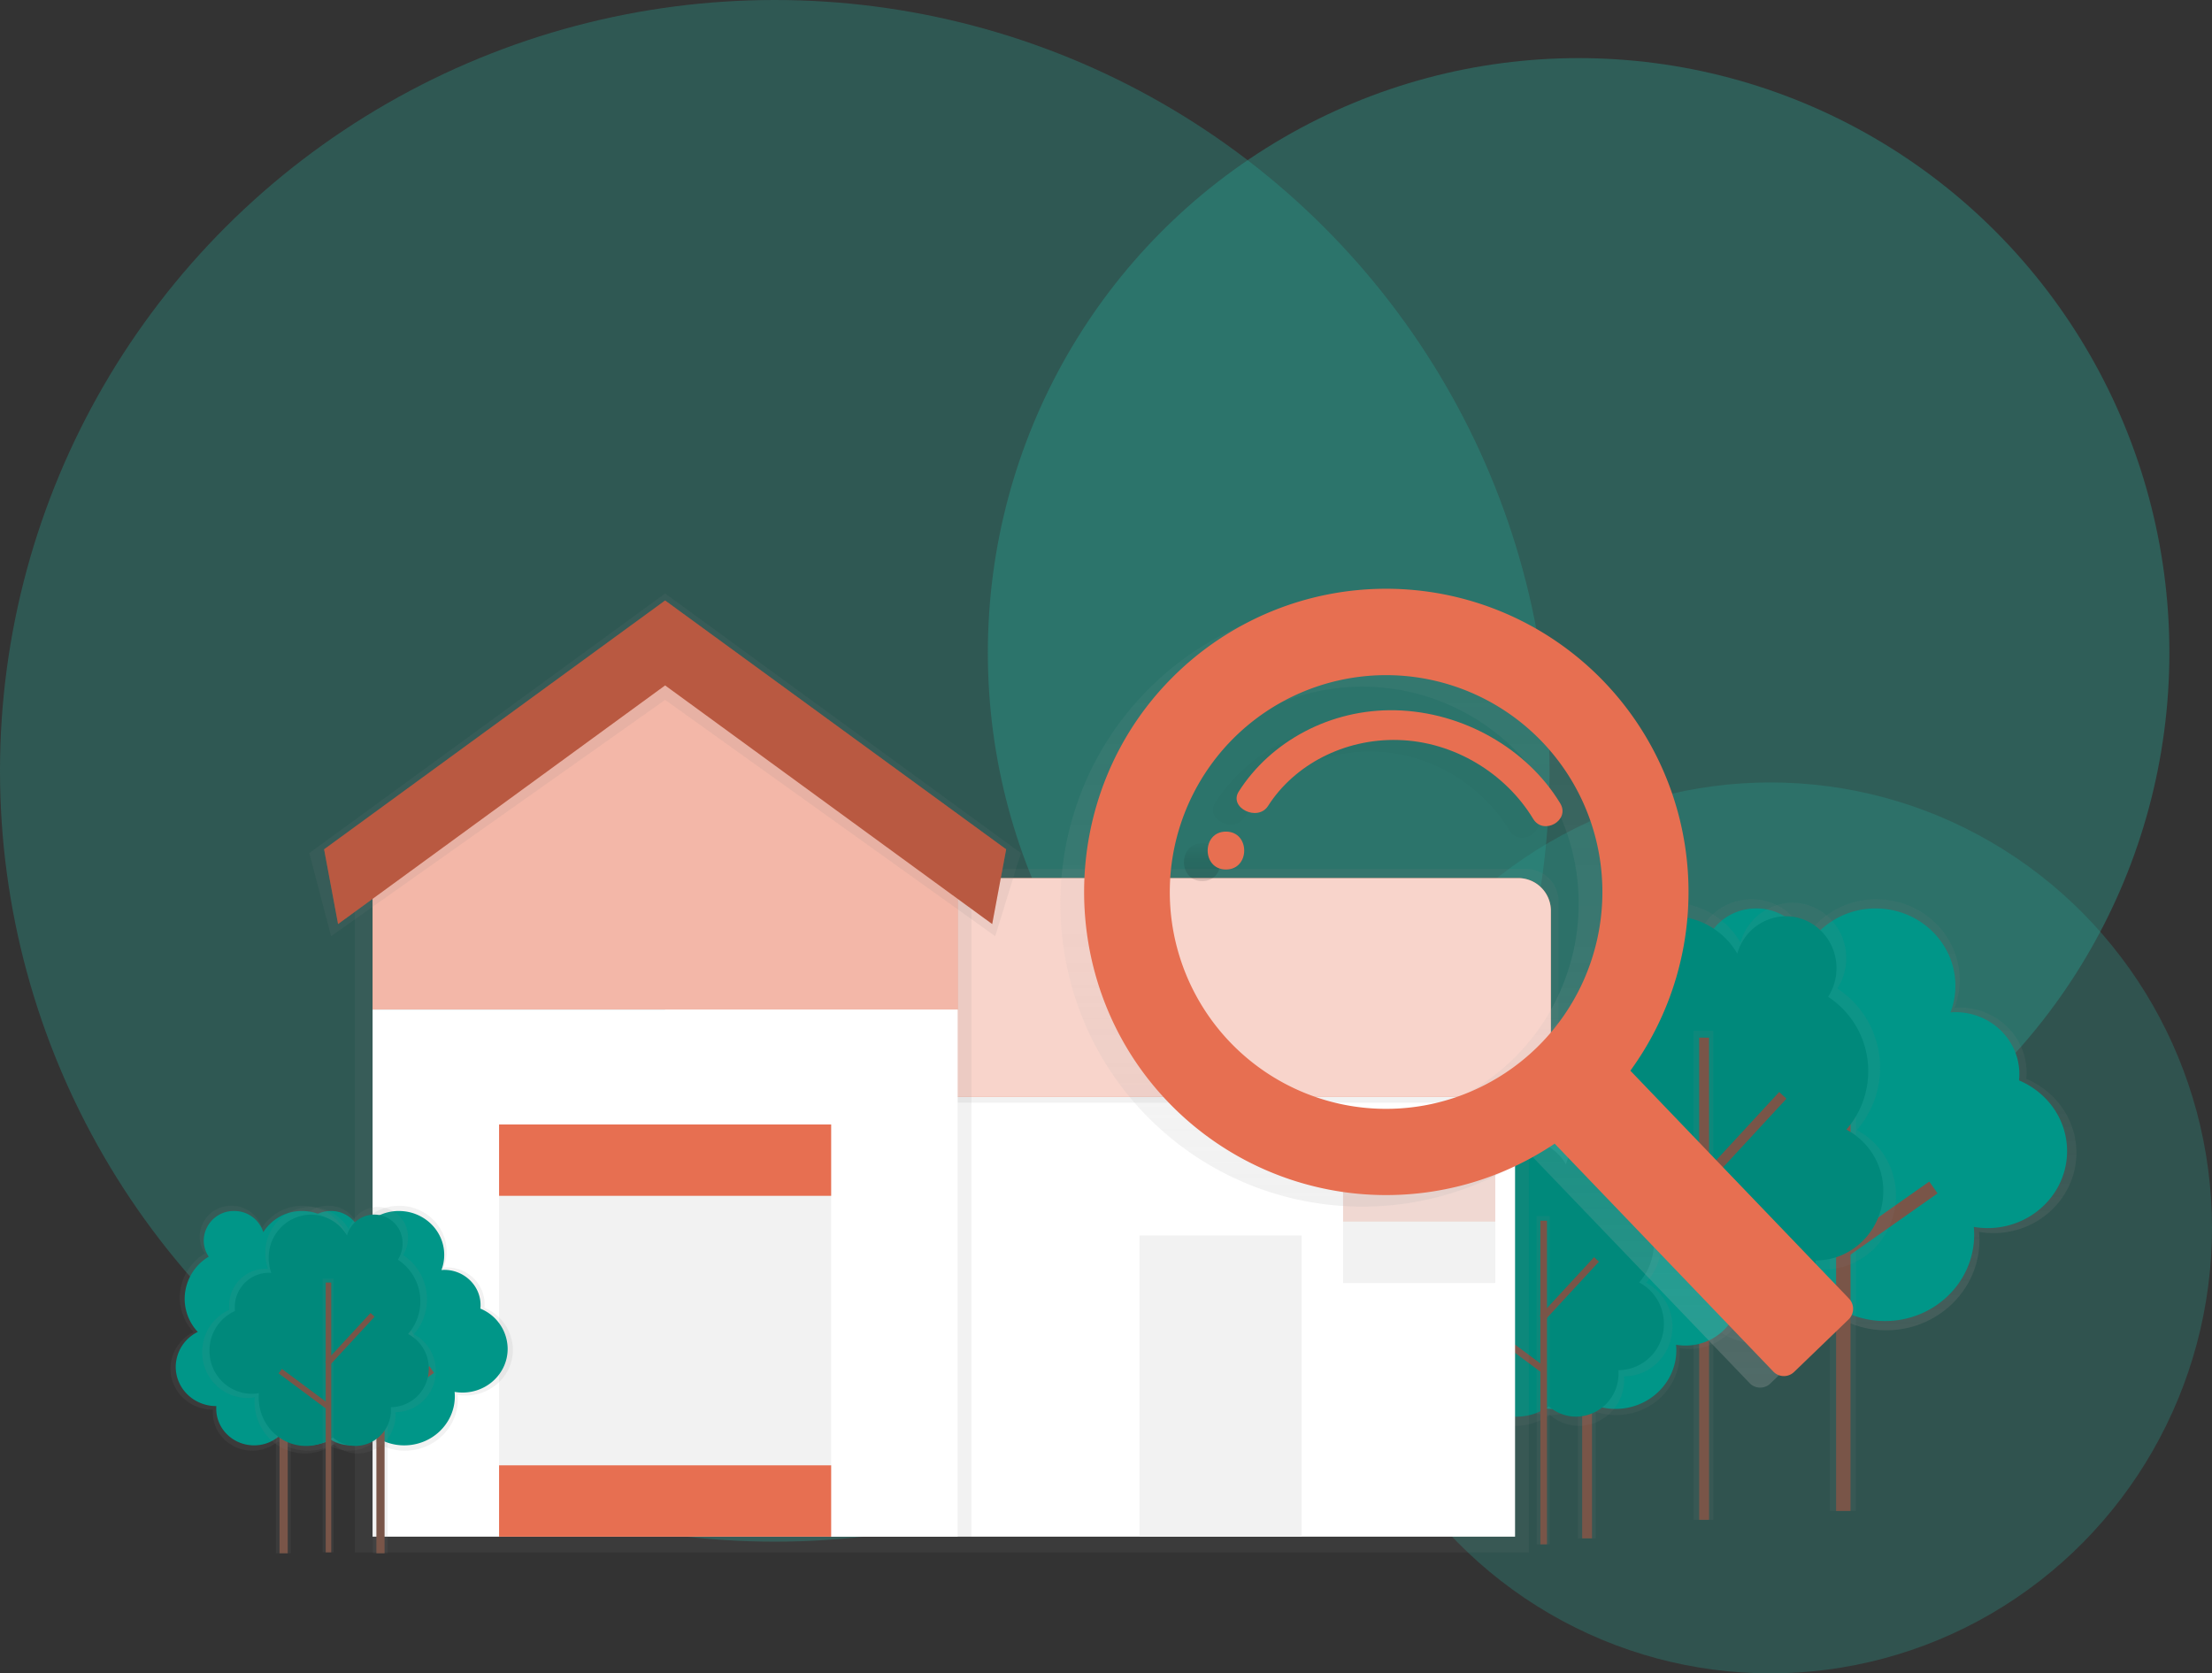 <svg xmlns="http://www.w3.org/2000/svg" width="571" height="432" fill="none" viewBox="0 0 571 432">
  <rect x="0" y="0" width="571" height="432" fill="#333333" stroke="none"/>
  <ellipse cx="200" cy="199" fill="#2A9D8F" fill-opacity=".35" rx="200" ry="199"/>
  <ellipse cx="407.5" cy="168.5" fill="#2A9D8F" fill-opacity=".4" rx="152.5" ry="153.5"/>
  <ellipse cx="457" cy="317" fill="#2A9D8F" fill-opacity=".3" rx="114" ry="115"/>
  <g clip-path="url(#clip0)">
    <path fill="url(#paint0_linear)" d="M434.871 289.551c-4-4.265-6.23-9.898-6.235-15.752a23.428 23.428 0 013.094-11.505 23.358 23.358 0 018.346-8.483 13.595 13.595 0 01-2.388-7.674c0-7.72 6.459-13.976 14.429-13.976a14.334 14.334 0 018.578 2.741 14.398 14.398 0 015.265 7.322 21.666 21.666 0 017.909-7.415 21.587 21.587 0 0110.5-2.648c11.874 0 21.502 9.326 21.502 20.826a20.214 20.214 0 01-1.317 7.188c.434-.03.873-.066 1.317-.066 9.531 0 17.256 7.484 17.256 16.718 0 .564-.029 1.128-.087 1.689 7.623 3.182 12.96 10.523 12.96 19.072 0 11.464-9.592 20.76-21.43 20.76a22.27 22.27 0 01-3.709-.317c.061.69.102 1.391.102 2.097 0 12.867-10.766 23.298-24.048 23.298a24.444 24.444 0 01-13.694-4.149 18.229 18.229 0 01-11.629 4.149c-9.924 0-17.965-7.792-17.965-17.394 0-.414.036-.824.066-1.233h-.066c-10.623 0-19.236-8.344-19.236-18.637a18.605 18.605 0 012.869-9.81 18.53 18.53 0 017.611-6.801z"/>
    <path fill="#009688" d="M436.815 289.474a22.08 22.08 0 01-5.964-15.077 22.42 22.42 0 012.96-11.013 22.364 22.364 0 017.989-8.12 13.013 13.013 0 01-2.285-7.362c0-7.387 6.184-13.378 13.812-13.378 2.947-.029 5.827.89 8.215 2.623a13.819 13.819 0 015.051 7.005 20.743 20.743 0 017.557-7.084 20.687 20.687 0 0110.031-2.539c11.368 0 20.577 8.928 20.577 19.952a19.322 19.322 0 01-1.26 6.881 17.03 17.03 0 011.26-.061c9.123 0 16.517 7.162 16.517 16.002-.001.54-.03 1.08-.087 1.617 7.296 3.069 12.404 10.073 12.404 18.253 0 10.974-9.184 19.87-20.512 19.87a21.27 21.27 0 01-3.571-.302c.061.66.097 1.331.097 2.006 0 12.314-10.307 22.295-23.017 22.295a23.432 23.432 0 01-13.108-3.97 17.444 17.444 0 01-11.087 3.98c-9.496 0-17.195-7.459-17.195-16.657 0-.399.03-.788.061-1.182h-.061c-10.169 0-18.415-7.986-18.415-17.839a17.813 17.813 0 012.746-9.39 17.747 17.747 0 017.285-6.51z"/>
    <path fill="url(#paint1_linear)" d="M479.078 266.151h-6.73v123.921h6.73V266.151z"/>
    <path fill="#795548" d="M477.69 266.151h-3.724v123.921h3.724V266.151z"/>
    <path fill="#795548" d="M455.466 279.389l-2.66 2.614 22.071 22.574 2.66-2.615-22.071-22.573zM498.015 305.028l-22.88 16.098 2.14 3.057 22.879-16.099-2.139-3.056z"/>
    <path fill="url(#paint2_linear)" d="M479.308 291.725a24.452 24.452 0 004.998-9.076 24.492 24.492 0 00-2.762-20.072 24.41 24.41 0 00-7.262-7.38 14.463 14.463 0 002.306-7.863c0-7.888-6.235-14.283-13.929-14.283a13.954 13.954 0 00-8.404 2.894 14.016 14.016 0 00-4.964 7.389 20.686 20.686 0 00-7.523-7.51 20.608 20.608 0 00-10.249-2.773c-11.465 0-20.761 9.531-20.761 21.287a21.731 21.731 0 001.27 7.346c-.418-.03-.842-.066-1.27-.066-9.185 0-16.665 7.674-16.665 17.087 0 .583.031 1.156.087 1.724a21.193 21.193 0 00-9.145 7.882 21.278 21.278 0 00-3.371 11.609c0 11.721 9.266 21.221 20.69 21.221a20.374 20.374 0 003.572-.322 24.51 24.51 0 00-.097 2.143c0 13.148 10.393 23.81 23.221 23.81a22.716 22.716 0 0013.22-4.241 17.014 17.014 0 0011.225 4.241c9.582 0 17.348-7.966 17.348-17.788 0-.425-.036-.844-.061-1.264h.061c10.261 0 18.573-8.528 18.573-19.046a19.139 19.139 0 00-2.699-9.887 19.071 19.071 0 00-7.409-7.062z"/>
    <path fill="#00897B" d="M476.624 291.612a22.967 22.967 0 005.429-18.216 22.973 22.973 0 00-3.335-9.135 22.904 22.904 0 00-6.814-6.925 13.577 13.577 0 002.163-7.382c0-7.408-5.852-13.409-13.077-13.409-2.85.026-5.614.981-7.874 2.722a13.152 13.152 0 00-4.652 6.927 19.413 19.413 0 00-7.062-7.052 19.356 19.356 0 00-9.623-2.602c-10.761 0-19.486 8.948-19.486 19.982a20.416 20.416 0 001.194 6.897 15.143 15.143 0 00-1.194-.062c-8.638 0-15.638 7.163-15.638 16.039 0 .547.025 1.084.081 1.616a19.917 19.917 0 00-8.574 7.405 19.992 19.992 0 00-3.161 10.895c0 10.999 8.674 19.916 19.424 19.916a19.057 19.057 0 003.363-.302 23.939 23.939 0 00-.092 2.01c0 12.345 9.756 22.347 21.792 22.347a21.317 21.317 0 0012.409-3.981 15.97 15.97 0 0010.537 3.981c8.99 0 16.281-7.475 16.281-16.699 0-.399-.03-.793-.056-1.186h.056c9.628 0 17.435-8.007 17.435-17.88a17.95 17.95 0 00-2.548-9.287 17.884 17.884 0 00-6.978-6.619z"/>
    <path fill="url(#paint3_linear)" d="M442.244 266.105h-5.061v126.249h5.061V266.105z"/>
    <path fill="#795548" d="M441.168 267.88h-2.547v124.474h2.547V267.88z"/>
    <path fill="#795548" d="M459.279 281.91l-20.897 22.627 1.868 1.734 20.897-22.627-1.868-1.734zM418.423 307.731l-1.518 2.05 21.665 16.132 1.518-2.049-21.665-16.133z"/>
    <path fill="url(#paint4_linear)" d="M381.781 328.641a15.72 15.72 0 01-4.245-10.743 15.966 15.966 0 012.109-7.839 15.924 15.924 0 015.687-5.78 9.265 9.265 0 01-1.627-5.244c0-5.259 4.403-9.525 9.832-9.525a9.77 9.77 0 015.845 1.867 9.814 9.814 0 013.589 4.988 14.764 14.764 0 015.391-5.052 14.726 14.726 0 017.156-1.803c8.092 0 14.654 6.354 14.654 14.191a13.768 13.768 0 01-.898 4.901c.296 0 .592-.046.898-.046 6.495 0 11.735 5.116 11.735 11.393 0 .385-.021.769-.061 1.151a14.109 14.109 0 016.384 5.156 14.16 14.16 0 012.448 7.844c0 7.812-6.536 14.145-14.603 14.145a15.042 15.042 0 01-2.551-.215c.046.471.072.947.072 1.428 0 8.768-7.338 15.859-16.389 15.859a16.685 16.685 0 01-9.292-2.778 12.412 12.412 0 01-7.923 2.803c-6.761 0-12.246-5.31-12.246-11.858 0-.287 0-.563.046-.839h-.046c-7.24 0-13.108-5.684-13.108-12.698a12.687 12.687 0 011.959-6.677 12.644 12.644 0 015.184-4.629z"/>
    <path fill="#009688" d="M383.103 328.59a15.048 15.048 0 01-4.082-10.273 15.28 15.28 0 012.019-7.504 15.224 15.224 0 015.446-5.531 8.863 8.863 0 01-1.557-5.019c0-5.034 4.215-9.116 9.409-9.116a9.35 9.35 0 015.596 1.787 9.394 9.394 0 013.435 4.776 14.142 14.142 0 015.158-4.835 14.091 14.091 0 016.848-1.728c7.745 0 14.026 6.083 14.026 13.588a13.169 13.169 0 01-.857 4.691c.286 0 .567-.041.857-.041 6.215 0 11.256 4.88 11.256 10.902.001.367-.018.734-.056 1.1a13.51 13.51 0 016.111 4.934 13.568 13.568 0 012.344 7.508c0 7.479-6.261 13.541-13.981 13.541-.81 0-1.619-.069-2.418-.204.041.45.066.905.066 1.366 0 8.39-7.021 15.194-15.685 15.194a15.966 15.966 0 01-8.929-2.707 11.891 11.891 0 01-7.582 2.707c-6.47 0-11.735-5.08-11.735-11.352 0-.272 0-.538.041-.804h-.041c-6.929 0-12.547-5.443-12.547-12.155a12.138 12.138 0 011.883-6.397 12.086 12.086 0 014.975-4.428z"/>
    <path fill="url(#paint5_linear)" d="M411.905 312.695h-4.587v84.448h4.587v-84.448z"/>
    <path fill="#795548" d="M410.956 312.695h-2.536v84.448h2.536v-84.448z"/>
    <path fill="#795548" d="M395.81 321.713l-1.81 1.78 15.037 15.381 1.811-1.78-15.038-15.381zM424.812 339.183l-15.591 10.97 1.457 2.082 15.591-10.971-1.457-2.081z"/>
    <path fill="url(#paint6_linear)" d="M424.932 331.148a16.418 16.418 0 001.509-19.566 16.355 16.355 0 00-4.882-4.949 9.738 9.738 0 001.531-5.28 9.372 9.372 0 00-2.196-6.255 9.306 9.306 0 00-12.237-1.793 9.35 9.35 0 00-3.89 5.362 13.849 13.849 0 00-11.919-6.901c-7.694 0-13.934 6.395-13.934 14.288-.003 1.681.286 3.35.852 4.932-.281 0-.567-.046-.852-.046a11.302 11.302 0 00-10.373 7.12 11.36 11.36 0 00-.812 4.35c0 .389 0 .778.056 1.156a14.225 14.225 0 00-6.137 5.293 14.278 14.278 0 00-2.261 7.794c0 7.863 6.22 14.242 13.889 14.242.805 0 1.61-.072 2.403-.215-.041.476-.067.952-.067 1.438 0 8.825 6.98 15.982 15.583 15.982a15.245 15.245 0 008.873-2.845 11.42 11.42 0 007.536 2.845 11.752 11.752 0 004.497-.95 11.789 11.789 0 006.301-6.462c.576-1.439.863-2.978.846-4.529 0-.286 0-.568-.041-.849h.041c6.888 0 12.47-5.725 12.47-12.79a12.844 12.844 0 00-1.813-6.634 12.795 12.795 0 00-4.973-4.738z"/>
    <path fill="#00897B" d="M423.131 331.076a15.431 15.431 0 003.652-12.235 15.417 15.417 0 00-2.242-6.136 15.362 15.362 0 00-4.579-4.65 9.108 9.108 0 001.454-4.952 8.79 8.79 0 00-2.06-5.872 8.744 8.744 0 00-11.488-1.685 8.777 8.777 0 00-3.652 5.034 13.027 13.027 0 00-4.741-4.731 12.988 12.988 0 00-6.458-1.745c-7.225 0-13.078 6.006-13.078 13.414-.001 1.578.27 3.144.801 4.629-.265 0-.51-.04-.801-.04a10.603 10.603 0 00-7.463 3.195 10.66 10.66 0 00-3.032 7.548c0 .368 0 .731.051 1.084a13.359 13.359 0 00-5.76 4.966 13.406 13.406 0 00-2.123 7.313c0 7.382 5.837 13.367 13.036 13.367.757-.001 1.511-.07 2.256-.204-.041.445-.062.895-.062 1.35 0 8.283 6.552 15 14.629 15 2.987.002 5.9-.931 8.332-2.67a10.704 10.704 0 007.072 2.67 11.043 11.043 0 007.777-3.334 11.098 11.098 0 003.152-7.87c0-.266 0-.511-.041-.793h.041a11.817 11.817 0 008.332-3.57 11.875 11.875 0 003.373-8.432 12.055 12.055 0 00-1.711-6.215 12.01 12.01 0 00-4.667-4.436z"/>
    <path fill="url(#paint7_linear)" d="M400.058 313.953h-3.398v84.74h3.398v-84.74z"/>
    <path fill="#795548" d="M399.333 315.145h-1.709v83.548h1.709v-83.548z"/>
    <path fill="#795548" d="M411.486 324.556l-14.027 15.187 1.255 1.165 14.026-15.188-1.254-1.164zM384.063 341.894l-1.02 1.376 14.542 10.828 1.019-1.376-14.541-10.828z"/>
    <path fill="url(#paint8_linear)" d="M394.665 272.392H250.778v128.409h143.887V272.392z"/>
    <path fill="#fff" d="M391.093 272.392H156.385v124.316h234.708V272.392z"/>
    <path fill="url(#paint9_linear)" d="M402.323 284.67H171.697v-60.367h222.207c2.233 0 4.375.889 5.953 2.472a8.452 8.452 0 012.466 5.969v51.926z"/>
    <path fill="#E76F51" d="M171.692 226.692H391.92c2.232 0 4.374.889 5.953 2.472a8.452 8.452 0 012.466 5.969v47.982H171.692v-56.423z"/>
    <path fill="#fff" d="M171.692 226.692H391.92c2.232 0 4.374.889 5.953 2.472a8.452 8.452 0 012.466 5.969v47.982H171.692v-56.423z" opacity=".7"/>
    <path fill="url(#paint10_linear)" d="M171.181 158.814l-79.596 56.203v185.778h159.193V215.017l-79.597-56.203z"/>
    <path fill="#E76F51" d="M247.207 214.071l-75.515-55.257-75.515 55.257v46.549h151.03v-46.549z"/>
    <path fill="#fff" d="M247.207 214.071l-75.515-55.257-75.515 55.257v46.549h151.03v-46.549z" opacity=".5"/>
    <path fill="#fff" d="M247.207 260.625H96.177v136.083h151.03V260.625z"/>
    <path fill="url(#paint11_linear)" d="M256.901 241.692l-85.209-61.007-86.23 61.007-5.613-21.456 91.843-67.024 91.842 67.024-6.633 21.456z"/>
    <path fill="#E76F51" d="M256.12 238.55l-84.428-61.61-84.424 61.61-3.607-19.292 88.031-64.235 88.036 64.235-3.608 19.292z"/>
    <path fill="#000" d="M256.12 238.55l-84.428-61.61-84.424 61.61-3.607-19.292 88.031-64.235 88.036 64.235-3.608 19.292z" opacity=".2"/>
    <path fill="#F2F2F2" d="M214.551 290.298h-85.719v106.41h85.719v-106.41z"/>
    <path fill="#E76F51" d="M214.551 290.298h-85.719v18.417h85.719v-18.417zM214.551 378.291h-85.719v18.417h85.719v-18.417z"/>
    <path fill="#0F0" d="M315.241 358.446a.767.767 0 10-.541-1.31.77.77 0 000 1.085.765.765 0 00.541.225z"/>
    <path fill="#F2F2F2" d="M335.987 318.946h-41.839v77.762h41.839v-77.762zM385.991 302.576h-39.288v28.649h39.288v-28.649z"/>
    <path fill="#E76F51" d="M385.991 302.576h-39.288v12.789h39.288v-12.789z" opacity=".2"/>
    <path fill="url(#paint12_linear)" d="M74.971 343.891a13.104 13.104 0 01-3.571-8.947 13.332 13.332 0 011.76-6.534 13.278 13.278 0 014.74-4.818 7.725 7.725 0 01-1.357-4.369 8.095 8.095 0 012.458-5.671 8.052 8.052 0 015.736-2.269 8.146 8.146 0 014.883 1.557 8.184 8.184 0 012.995 4.168 12.288 12.288 0 0110.46-5.715c6.746 0 12.215 5.3 12.215 11.833a11.47 11.47 0 01-.75 4.093c.25 0 .51-.036.75-.036 5.414 0 9.802 4.251 9.802 9.495-.001.32-.018.639-.051.957a11.77 11.77 0 015.322 4.297 11.819 11.819 0 012.041 6.538c0 6.513-5.45 11.792-12.175 11.792-.706 0-1.411-.06-2.107-.179.036.394.056.788.056 1.192 0 7.311-6.123 13.235-13.659 13.235a13.905 13.905 0 01-7.78-2.358 10.358 10.358 0 01-6.608 2.358c-5.613 0-10.205-4.425-10.205-9.889 0-.235 0-.471.036-.701h-.036c-6.036 0-10.93-4.742-10.93-10.585a10.57 10.57 0 011.637-5.581 10.533 10.533 0 014.338-3.863z"/>
    <path fill="#009688" d="M76.058 343.851a12.549 12.549 0 01-3.388-8.564 12.739 12.739 0 011.682-6.255 12.704 12.704 0 014.538-4.612 7.388 7.388 0 01-1.296-4.184 7.744 7.744 0 014.885-7.065 7.72 7.72 0 012.962-.538 7.801 7.801 0 014.663 1.491 7.829 7.829 0 012.863 3.978 11.778 11.778 0 014.301-4.03 11.746 11.746 0 015.71-1.439c6.455 0 11.69 5.07 11.69 11.327a10.991 10.991 0 01-.715 3.909c.235 0 .475-.036.715-.036 5.184 0 9.383 4.092 9.383 9.091 0 .305-.015.611-.046.915a11.267 11.267 0 015.09 4.117 11.304 11.304 0 011.951 6.258c0 6.237-5.215 11.291-11.654 11.291-.684 0-1.366-.058-2.041-.174.036.374.056.757.056 1.141 0 6.993-5.852 12.667-13.077 12.667-2.642 0-5.224-.787-7.419-2.261a9.908 9.908 0 01-6.322 2.256c-5.393 0-9.765-4.236-9.765-9.465 0-.225 0-.45.035-.67h-.035c-5.776 0-10.46-4.537-10.46-10.134.015-1.886.556-3.73 1.563-5.323a10.076 10.076 0 014.131-3.691z"/>
    <path fill="url(#paint13_linear)" d="M100.07 330.6h-3.827V401h3.827v-70.4z"/>
    <path fill="#795548" d="M99.274 330.6h-2.112V401h2.112v-70.4z"/>
    <path fill="#795548" d="M86.649 338.117L85.14 339.6l12.537 12.823 1.509-1.483-12.537-12.823zM110.827 352.683l-12.998 9.145 1.214 1.734 12.997-9.145-1.213-1.734z"/>
    <path fill="url(#paint14_linear)" d="M49.97 343.891a13.104 13.104 0 01-3.572-8.947 13.332 13.332 0 011.761-6.534 13.278 13.278 0 014.74-4.818 7.725 7.725 0 01-1.358-4.369A8.095 8.095 0 0154 313.552a8.052 8.052 0 015.736-2.269 8.146 8.146 0 014.882 1.557 8.184 8.184 0 012.996 4.168 12.287 12.287 0 0110.46-5.715c6.745 0 12.215 5.3 12.215 11.833a11.481 11.481 0 01-.75 4.093c.25 0 .51-.036.75-.036 5.413 0 9.801 4.251 9.801 9.495 0 .32-.017.639-.051.957a11.77 11.77 0 015.322 4.297 11.81 11.81 0 012.041 6.538c0 6.513-5.449 11.792-12.174 11.792-.706 0-1.411-.06-2.108-.179.036.394.056.788.056 1.192 0 7.311-6.122 13.235-13.659 13.235-2.77.007-5.479-.814-7.78-2.358a10.358 10.358 0 01-6.608 2.358c-5.613 0-10.205-4.425-10.205-9.889 0-.235 0-.471.036-.701h-.036c-6.036 0-10.93-4.742-10.93-10.585a10.57 10.57 0 011.637-5.581 10.533 10.533 0 014.339-3.863z"/>
    <path fill="#009688" d="M51.056 343.851a12.548 12.548 0 01-3.387-8.564 12.738 12.738 0 011.682-6.255 12.703 12.703 0 014.537-4.612 7.39 7.39 0 01-1.296-4.184 7.756 7.756 0 012.353-5.431 7.719 7.719 0 015.494-2.172 7.8 7.8 0 014.663 1.491 7.83 7.83 0 012.864 3.978 11.778 11.778 0 014.3-4.03 11.745 11.745 0 015.71-1.439c6.455 0 11.69 5.07 11.69 11.327.001 1.336-.24 2.66-.714 3.909.234 0 .474-.036.714-.036 5.184 0 9.383 4.092 9.383 9.091 0 .305-.015.611-.046.915a11.265 11.265 0 015.091 4.117 11.32 11.32 0 011.951 6.258c0 6.237-5.215 11.291-11.654 11.291-.684 0-1.367-.058-2.041-.174.036.374.056.757.056 1.141 0 6.993-5.852 12.667-13.077 12.667-2.642 0-5.224-.787-7.42-2.261a9.908 9.908 0 01-6.32 2.256c-5.394 0-9.767-4.236-9.767-9.465 0-.225 0-.45.036-.67h-.036c-5.776 0-10.46-4.537-10.46-10.134.015-1.886.557-3.73 1.563-5.323a10.077 10.077 0 014.132-3.691z"/>
    <path fill="url(#paint15_linear)" d="M75.068 330.6h-3.826V401h3.826v-70.4z"/>
    <path fill="#795548" d="M74.272 330.6H72.16V401h2.112v-70.4z"/>
    <path fill="#795548" d="M61.652 338.118l-1.509 1.482 12.537 12.823 1.509-1.482-12.537-12.823zM85.826 352.687l-12.998 9.145 1.214 1.734 12.997-9.145-1.213-1.734z"/>
    <path fill="url(#paint16_linear)" d="M106.846 344.449a13.685 13.685 0 003.255-10.875 13.673 13.673 0 00-6.067-9.588 8.094 8.094 0 001.291-4.4 7.809 7.809 0 00-1.828-5.218 7.758 7.758 0 00-10.206-1.497 7.797 7.797 0 00-3.242 4.474 11.579 11.579 0 00-4.21-4.203 11.545 11.545 0 00-5.735-1.552 11.735 11.735 0 00-10.777 7.39 11.79 11.79 0 00-.84 4.52c0 1.395.24 2.779.708 4.092-.234 0-.469-.036-.709-.036a9.421 9.421 0 00-8.668 5.965 9.48 9.48 0 00-.664 3.643c0 .328 0 .65.046.967a11.86 11.86 0 00-5.115 4.412 11.903 11.903 0 00-1.886 6.495 11.783 11.783 0 003.344 8.334 11.723 11.723 0 008.234 3.54c.672 0 1.343-.06 2.005-.179-.036.394-.056.793-.056 1.197 0 7.357 5.817 13.301 12.99 13.301 2.653 0 5.239-.83 7.399-2.373a9.523 9.523 0 006.28 2.373 9.802 9.802 0 006.901-2.964 9.853 9.853 0 002.794-6.986c0-.24 0-.471-.035-.706h.035a10.501 10.501 0 007.397-3.171 10.559 10.559 0 002.997-7.485 10.708 10.708 0 00-1.506-5.521 10.668 10.668 0 00-4.132-3.949z"/>
    <path fill="#00897B" d="M105.346 344.388a12.85 12.85 0 00-2.643-19.185 7.597 7.597 0 001.209-4.128 7.33 7.33 0 00-1.711-4.905 7.284 7.284 0 00-9.587-1.406 7.318 7.318 0 00-3.04 4.208 10.837 10.837 0 00-9.337-5.402c-2.92.04-5.706 1.24-7.745 3.337a11.075 11.075 0 00-3.133 7.846c-.001 1.315.225 2.62.668 3.857-.22 0-.444-.035-.668-.035a8.836 8.836 0 00-6.229 2.67 8.887 8.887 0 00-2.522 6.303c0 .307 0 .609.046.905a11.135 11.135 0 00-4.8 4.138 11.177 11.177 0 00-1.772 6.094 11.042 11.042 0 003.134 7.827 10.98 10.98 0 007.734 3.315c.632 0 1.262-.056 1.883-.168-.03.373-.051.747-.051 1.125 0 6.907 5.46 12.503 12.195 12.503 2.489.002 4.917-.776 6.944-2.225a8.935 8.935 0 005.888 2.22 9.181 9.181 0 003.519-.742 9.226 9.226 0 004.932-5.056 9.28 9.28 0 00.662-3.543c0-.226 0-.446-.031-.665h.031a9.851 9.851 0 006.945-2.978 9.905 9.905 0 002.811-7.029 10.049 10.049 0 00-1.433-5.185 10.017 10.017 0 00-3.899-3.696z"/>
    <path fill="url(#paint17_linear)" d="M86.105 330.114h-2.832v70.646h2.832v-70.646z"/>
    <path fill="#795548" d="M85.502 331.107H84.08v69.653h1.423v-69.653z"/>
    <path fill="#795548" d="M95.65 338.955l-11.694 12.661 1.045.97 11.693-12.661-1.044-.97zM72.773 353.405l-.848 1.146 12.124 9.029.85-1.146-12.126-9.029z"/>
    <path fill="url(#paint18_linear)" d="M407.967 179.002a78.053 78.053 0 00-25.426-17.657 77.886 77.886 0 00-30.268-6.372 77.887 77.887 0 00-30.36 5.914 78.053 78.053 0 00-25.688 17.27c-29.548 29.867-30.048 78.493-1.148 108.969a77.99 77.99 0 0048.035 23.904 77.904 77.904 0 0052.083-12.808l56.432 58.833a3.807 3.807 0 002.665 1.171 3.78 3.78 0 002.708-1.064l14.057-13.552a3.804 3.804 0 00.907-4.135 3.8 3.8 0 00-.8-1.252l-56.432-58.833a78.42 78.42 0 0014.837-51.428 78.373 78.373 0 00-21.602-48.96zm-17.578 94.602a55.786 55.786 0 01-28.879 14.763 55.71 55.71 0 01-32.193-3.812 55.88 55.88 0 01-24.654-21.103 56.094 56.094 0 01-8.807-31.279 56.088 56.088 0 0110.01-30.914 55.86 55.86 0 0125.451-20.128 55.701 55.701 0 0132.316-2.558 55.8 55.8 0 0128.287 15.873 56.009 56.009 0 0111.75 18.395 56.099 56.099 0 013.835 21.502 56.105 56.105 0 01-4.663 21.338 55.989 55.989 0 01-12.453 17.923z"/>
    <path fill="url(#paint19_linear)" d="M310.338 217.683c-6.281 0-6.291 9.781 0 9.781s6.286-9.781 0-9.781z"/>
    <path fill="url(#paint20_linear)" d="M354.106 186.343c-16.899-.384-32.283 8.119-40.457 20.975-2.668 4.185 4.909 7.884 7.562 3.719 6.771-10.625 19.639-17.394 33.543-17.02 14.583.368 27.854 8.733 34.88 20.34 2.668 4.405 9.648.399 7-3.98-8.526-14.104-25.068-23.64-42.528-24.034z"/>
    <path fill="#E76F51" d="M414.089 176.024a78.054 78.054 0 00-25.425-17.657 77.885 77.885 0 00-60.629-.458 78.062 78.062 0 00-25.687 17.271C272.8 205.047 272.3 253.673 301.2 284.148a77.985 77.985 0 0048.035 23.904 77.909 77.909 0 0052.083-12.807l56.432 58.832a3.784 3.784 0 004.124.91 3.808 3.808 0 001.249-.802l14.062-13.557a3.814 3.814 0 00.107-5.387l-56.432-58.833a78.422 78.422 0 0014.832-51.427 78.369 78.369 0 00-21.603-48.957zm-17.577 94.603a55.783 55.783 0 01-28.88 14.762 55.69 55.69 0 01-32.192-3.812 55.877 55.877 0 01-24.654-21.102 56.095 56.095 0 01-8.807-31.28 56.08 56.08 0 0110.009-30.913 55.856 55.856 0 0125.452-20.128 55.693 55.693 0 0132.316-2.559 55.787 55.787 0 0128.286 15.874 55.991 55.991 0 0111.751 18.394 56.123 56.123 0 01-.829 42.84 55.974 55.974 0 01-12.452 17.924z"/>
    <path fill="#E76F51" d="M316.461 214.69c-6.281 0-6.292 9.782 0 9.782 6.291 0 6.286-9.782 0-9.782zM360.229 183.365c-16.899-.383-32.283 8.119-40.457 20.976-2.668 4.184 4.909 7.883 7.562 3.719 6.771-10.626 19.639-17.394 33.543-17.021 14.582.369 27.854 8.733 34.88 20.341 2.668 4.405 9.648.399 7-3.98-8.526-14.094-25.068-23.636-42.528-24.035z"/>
  </g>
  <defs>
    <linearGradient id="paint0_linear" x1="480.201" x2="480.201" y1="343.411" y2="232.14" gradientUnits="userSpaceOnUse">
      <stop stop-color="gray" stop-opacity=".25"/>
      <stop offset=".54" stop-color="gray" stop-opacity=".12"/>
      <stop offset="1" stop-color="gray" stop-opacity=".1"/>
    </linearGradient>
    <linearGradient id="paint1_linear" x1="6166.73" x2="6166.73" y1="57935.7" y2="27916.8" gradientUnits="userSpaceOnUse">
      <stop stop-color="gray" stop-opacity=".25"/>
      <stop offset=".54" stop-color="gray" stop-opacity=".12"/>
      <stop offset="1" stop-color="gray" stop-opacity=".1"/>
    </linearGradient>
    <linearGradient id="paint2_linear" x1="98832.7" x2="98832.7" y1="71898.8" y2="46618.6" gradientUnits="userSpaceOnUse">
      <stop stop-color="gray" stop-opacity=".25"/>
      <stop offset=".54" stop-color="gray" stop-opacity=".12"/>
      <stop offset="1" stop-color="gray" stop-opacity=".1"/>
    </linearGradient>
    <linearGradient id="paint3_linear" x1="4362.65" x2="4362.65" y1="59580.7" y2="28424.8" gradientUnits="userSpaceOnUse">
      <stop stop-color="gray" stop-opacity=".25"/>
      <stop offset=".54" stop-color="gray" stop-opacity=".12"/>
      <stop offset="1" stop-color="gray" stop-opacity=".1"/>
    </linearGradient>
    <linearGradient id="paint4_linear" x1="66442.3" x2="66442.3" y1="50830.9" y2="39591.6" gradientUnits="userSpaceOnUse">
      <stop stop-color="gray" stop-opacity=".25"/>
      <stop offset=".54" stop-color="gray" stop-opacity=".12"/>
      <stop offset="1" stop-color="gray" stop-opacity=".1"/>
    </linearGradient>
    <linearGradient id="paint5_linear" x1="3694.23" x2="3694.23" y1="40778.4" y2="26838.6" gradientUnits="userSpaceOnUse">
      <stop stop-color="gray" stop-opacity=".25"/>
      <stop offset=".54" stop-color="gray" stop-opacity=".12"/>
      <stop offset="1" stop-color="gray" stop-opacity=".1"/>
    </linearGradient>
    <linearGradient id="paint6_linear" x1="60778.5" x2="60778.5" y1="51578.3" y2="40188.5" gradientUnits="userSpaceOnUse">
      <stop stop-color="gray" stop-opacity=".25"/>
      <stop offset=".54" stop-color="gray" stop-opacity=".12"/>
      <stop offset="1" stop-color="gray" stop-opacity=".1"/>
    </linearGradient>
    <linearGradient id="paint7_linear" x1="2756.66" x2="2756.66" y1="41176.1" y2="27139.9" gradientUnits="userSpaceOnUse">
      <stop stop-color="gray" stop-opacity=".25"/>
      <stop offset=".54" stop-color="gray" stop-opacity=".12"/>
      <stop offset="1" stop-color="gray" stop-opacity=".1"/>
    </linearGradient>
    <linearGradient id="paint8_linear" x1="78850.3" x2="78850.3" y1="62721.3" y2="30490.8" gradientUnits="userSpaceOnUse">
      <stop stop-color="gray" stop-opacity=".25"/>
      <stop offset=".54" stop-color="gray" stop-opacity=".12"/>
      <stop offset="1" stop-color="gray" stop-opacity=".1"/>
    </linearGradient>
    <linearGradient id="paint9_linear" x1="143753" x2="143753" y1="30938.6" y2="23815.3" gradientUnits="userSpaceOnUse">
      <stop stop-color="gray" stop-opacity=".25"/>
      <stop offset=".54" stop-color="gray" stop-opacity=".12"/>
      <stop offset="1" stop-color="gray" stop-opacity=".1"/>
    </linearGradient>
    <linearGradient id="paint10_linear" x1="39772.2" x2="39772.2" y1="117841" y2="3384.42" gradientUnits="userSpaceOnUse">
      <stop stop-color="gray" stop-opacity=".25"/>
      <stop offset=".54" stop-color="gray" stop-opacity=".12"/>
      <stop offset="1" stop-color="gray" stop-opacity=".1"/>
    </linearGradient>
    <linearGradient id="paint11_linear" x1="46048.8" x2="46048.8" y1="15666.3" y2="362.909" gradientUnits="userSpaceOnUse">
      <stop stop-color="gray" stop-opacity=".25"/>
      <stop offset=".54" stop-color="gray" stop-opacity=".12"/>
      <stop offset="1" stop-color="gray" stop-opacity=".1"/>
    </linearGradient>
    <linearGradient id="paint12_linear" x1="16391.9" x2="16391.9" y1="43582.2" y2="35769.7" gradientUnits="userSpaceOnUse">
      <stop stop-color="gray" stop-opacity=".25"/>
      <stop offset=".54" stop-color="gray" stop-opacity=".12"/>
      <stop offset="1" stop-color="gray" stop-opacity=".1"/>
    </linearGradient>
    <linearGradient id="paint13_linear" x1="502.415" x2="502.415" y1="34595.5" y2="24907.8" gradientUnits="userSpaceOnUse">
      <stop stop-color="gray" stop-opacity=".25"/>
      <stop offset=".54" stop-color="gray" stop-opacity=".12"/>
      <stop offset="1" stop-color="gray" stop-opacity=".1"/>
    </linearGradient>
    <linearGradient id="paint14_linear" x1="13259.9" x2="13259.9" y1="43582.2" y2="35769.7" gradientUnits="userSpaceOnUse">
      <stop stop-color="gray" stop-opacity=".25"/>
      <stop offset=".54" stop-color="gray" stop-opacity=".12"/>
      <stop offset="1" stop-color="gray" stop-opacity=".1"/>
    </linearGradient>
    <linearGradient id="paint15_linear" x1="289.903" x2="289.903" y1="34595.5" y2="24907.8" gradientUnits="userSpaceOnUse">
      <stop stop-color="gray" stop-opacity=".25"/>
      <stop offset=".54" stop-color="gray" stop-opacity=".12"/>
      <stop offset="1" stop-color="gray" stop-opacity=".1"/>
    </linearGradient>
    <linearGradient id="paint16_linear" x1="13404.2" x2="13404.2" y1="43960.2" y2="36043.8" gradientUnits="userSpaceOnUse">
      <stop stop-color="gray" stop-opacity=".25"/>
      <stop offset=".54" stop-color="gray" stop-opacity=".12"/>
      <stop offset="1" stop-color="gray" stop-opacity=".1"/>
    </linearGradient>
    <linearGradient id="paint17_linear" x1="309.11" x2="309.11" y1="34681.3" y2="24925.9" gradientUnits="userSpaceOnUse">
      <stop stop-color="gray" stop-opacity=".25"/>
      <stop offset=".54" stop-color="gray" stop-opacity=".12"/>
      <stop offset="1" stop-color="gray" stop-opacity=".1"/>
    </linearGradient>
    <linearGradient id="paint18_linear" x1="372.985" x2="372.985" y1="358.241" y2="154.977" gradientUnits="userSpaceOnUse">
      <stop stop-color="#B3B3B3" stop-opacity=".25"/>
      <stop offset=".54" stop-color="#B3B3B3" stop-opacity=".1"/>
      <stop offset="1" stop-color="#B3B3B3" stop-opacity=".05"/>
    </linearGradient>
    <linearGradient id="paint19_linear" x1="310.338" x2="310.338" y1="227.469" y2="217.683" gradientUnits="userSpaceOnUse">
      <stop stop-opacity=".12"/>
      <stop offset=".55" stop-opacity=".09"/>
      <stop offset="1" stop-opacity=".02"/>
    </linearGradient>
    <linearGradient id="paint20_linear" x1="63929.2" x2="63929.2" y1="11414.4" y2="9663.6" gradientUnits="userSpaceOnUse">
      <stop stop-opacity=".12"/>
      <stop offset=".55" stop-opacity=".09"/>
      <stop offset="1" stop-opacity=".02"/>
    </linearGradient>
    <clipPath id="clip0">
      <path fill="#fff" d="M0 0h492v249H0z" transform="translate(44 152)"/>
    </clipPath>
  </defs>
</svg>
